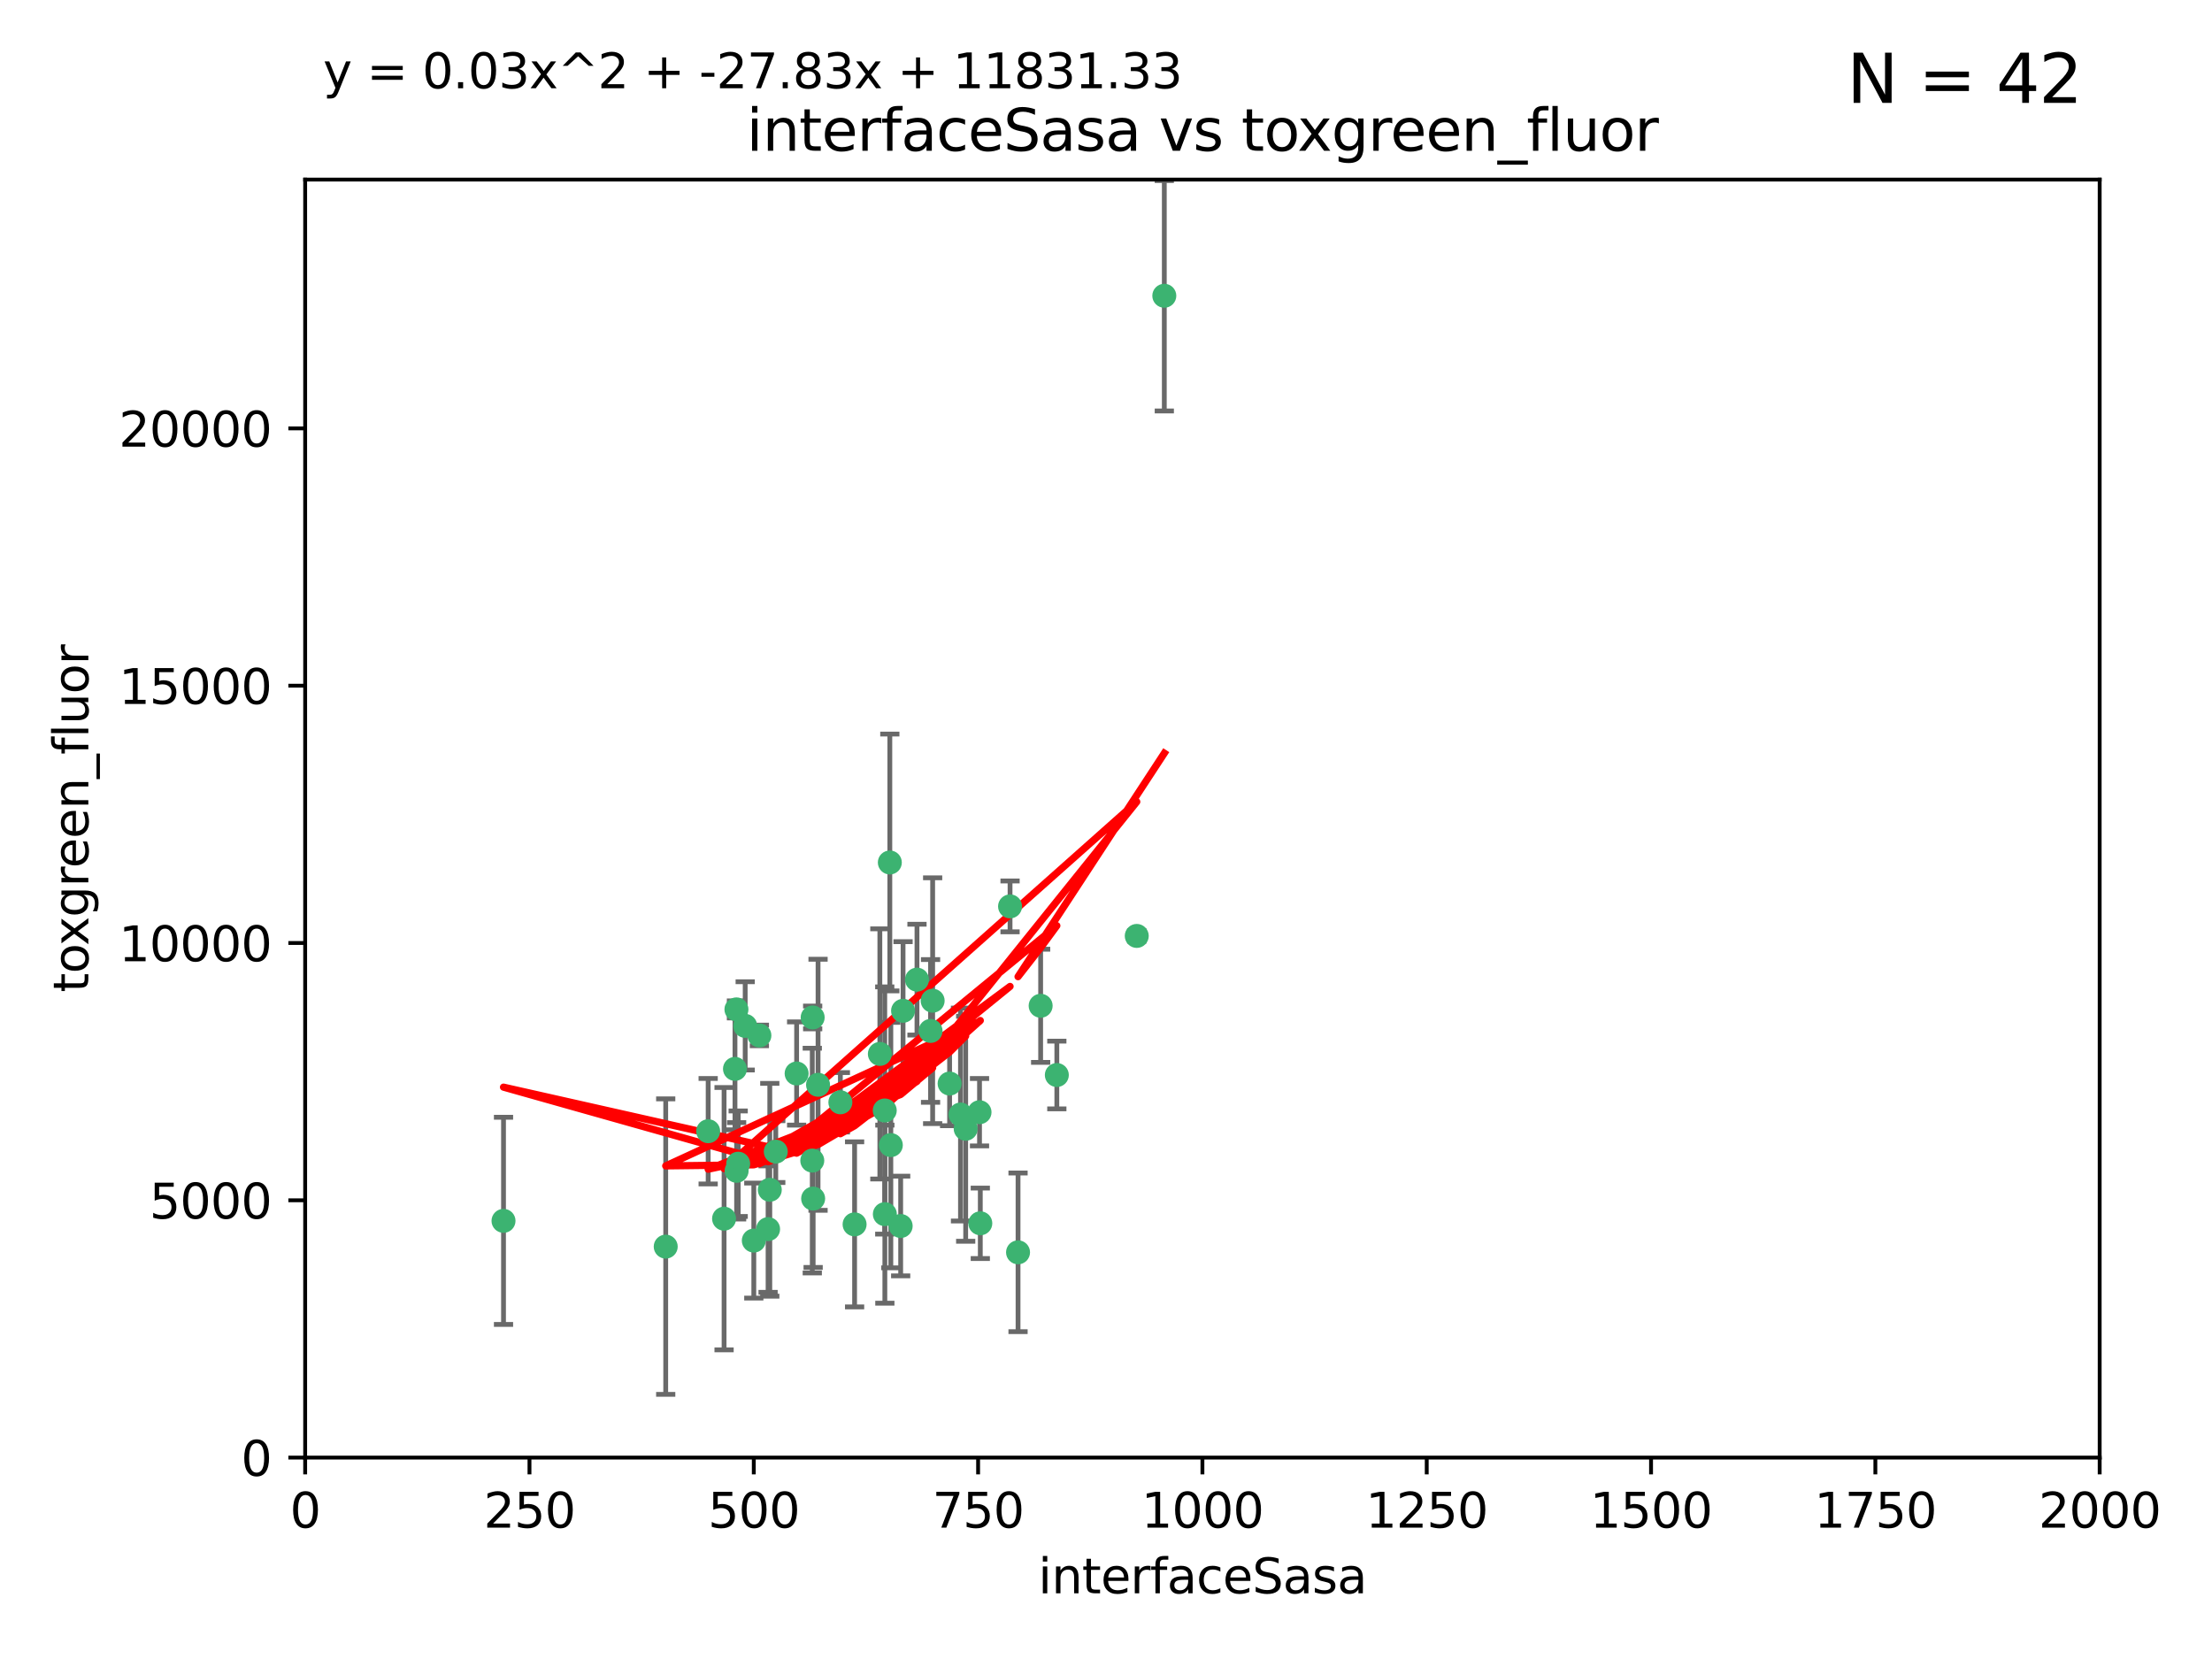<?xml version="1.0" encoding="utf-8" standalone="no"?>
<!DOCTYPE svg PUBLIC "-//W3C//DTD SVG 1.1//EN"
  "http://www.w3.org/Graphics/SVG/1.1/DTD/svg11.dtd">
<svg xmlns:xlink="http://www.w3.org/1999/xlink" width="460.8pt" height="345.6pt" viewBox="0 0 460.8 345.6" xmlns="http://www.w3.org/2000/svg" version="1.1">
 <defs>
  <style type="text/css">*{stroke-linejoin: round; stroke-linecap: butt}</style>
 </defs>
 <g id="figure_1">
  <g id="patch_1">
   <path d="M 0 345.6 
L 460.8 345.6 
L 460.8 0 
L 0 0 
z
" style="fill: #ffffff"/>
  </g>
  <g id="axes_1">
   <g id="patch_2">
    <path d="M 63.571 303.64 
L 437.4 303.64 
L 437.4 37.411 
L 63.571 37.411 
z
" style="fill: #ffffff"/>
   </g>
   <g id="PathCollection_1">
    <defs>
     <path id="m5449ebe311" d="M 0 1.118 
C 0.297 1.118 0.581 1 0.791 0.791 
C 1 0.581 1.118 0.297 1.118 0 
C 1.118 -0.297 1 -0.581 0.791 -0.791 
C 0.581 -1 0.297 -1.118 0 -1.118 
C -0.297 -1.118 -0.581 -1 -0.791 -0.791 
C -1 -0.581 -1.118 -0.297 -1.118 0 
C -1.118 0.297 -1 0.581 -0.791 0.791 
C -0.581 1 -0.297 1.118 0 1.118 
z
" style="stroke: #3cb371"/>
    </defs>
    <g clip-path="url(#p895ef4086e)">
     <use xlink:href="#m5449ebe311" x="242.546" y="61.614" style="fill: #3cb371; stroke: #3cb371"/>
     <use xlink:href="#m5449ebe311" x="212.077" y="260.882" style="fill: #3cb371; stroke: #3cb371"/>
     <use xlink:href="#m5449ebe311" x="216.785" y="209.523" style="fill: #3cb371; stroke: #3cb371"/>
     <use xlink:href="#m5449ebe311" x="220.157" y="223.946" style="fill: #3cb371; stroke: #3cb371"/>
     <use xlink:href="#m5449ebe311" x="160.361" y="247.854" style="fill: #3cb371; stroke: #3cb371"/>
     <use xlink:href="#m5449ebe311" x="188.124" y="210.567" style="fill: #3cb371; stroke: #3cb371"/>
     <use xlink:href="#m5449ebe311" x="236.807" y="194.97" style="fill: #3cb371; stroke: #3cb371"/>
     <use xlink:href="#m5449ebe311" x="150.838" y="253.874" style="fill: #3cb371; stroke: #3cb371"/>
     <use xlink:href="#m5449ebe311" x="183.29" y="219.551" style="fill: #3cb371; stroke: #3cb371"/>
     <use xlink:href="#m5449ebe311" x="204.215" y="254.837" style="fill: #3cb371; stroke: #3cb371"/>
     <use xlink:href="#m5449ebe311" x="184.309" y="231.332" style="fill: #3cb371; stroke: #3cb371"/>
     <use xlink:href="#m5449ebe311" x="201.17" y="235.142" style="fill: #3cb371; stroke: #3cb371"/>
     <use xlink:href="#m5449ebe311" x="197.821" y="225.726" style="fill: #3cb371; stroke: #3cb371"/>
     <use xlink:href="#m5449ebe311" x="178.028" y="255.06" style="fill: #3cb371; stroke: #3cb371"/>
     <use xlink:href="#m5449ebe311" x="175.066" y="229.629" style="fill: #3cb371; stroke: #3cb371"/>
     <use xlink:href="#m5449ebe311" x="193.852" y="214.763" style="fill: #3cb371; stroke: #3cb371"/>
     <use xlink:href="#m5449ebe311" x="153.451" y="243.9" style="fill: #3cb371; stroke: #3cb371"/>
     <use xlink:href="#m5449ebe311" x="169.213" y="241.77" style="fill: #3cb371; stroke: #3cb371"/>
     <use xlink:href="#m5449ebe311" x="184.331" y="252.93" style="fill: #3cb371; stroke: #3cb371"/>
     <use xlink:href="#m5449ebe311" x="158.193" y="215.703" style="fill: #3cb371; stroke: #3cb371"/>
     <use xlink:href="#m5449ebe311" x="191.024" y="204.074" style="fill: #3cb371; stroke: #3cb371"/>
     <use xlink:href="#m5449ebe311" x="170.415" y="225.982" style="fill: #3cb371; stroke: #3cb371"/>
     <use xlink:href="#m5449ebe311" x="185.576" y="238.546" style="fill: #3cb371; stroke: #3cb371"/>
     <use xlink:href="#m5449ebe311" x="161.606" y="239.903" style="fill: #3cb371; stroke: #3cb371"/>
     <use xlink:href="#m5449ebe311" x="210.413" y="188.817" style="fill: #3cb371; stroke: #3cb371"/>
     <use xlink:href="#m5449ebe311" x="169.294" y="211.954" style="fill: #3cb371; stroke: #3cb371"/>
     <use xlink:href="#m5449ebe311" x="147.524" y="235.652" style="fill: #3cb371; stroke: #3cb371"/>
     <use xlink:href="#m5449ebe311" x="187.626" y="255.398" style="fill: #3cb371; stroke: #3cb371"/>
     <use xlink:href="#m5449ebe311" x="194.288" y="208.467" style="fill: #3cb371; stroke: #3cb371"/>
     <use xlink:href="#m5449ebe311" x="155.238" y="213.709" style="fill: #3cb371; stroke: #3cb371"/>
     <use xlink:href="#m5449ebe311" x="153.778" y="242.42" style="fill: #3cb371; stroke: #3cb371"/>
     <use xlink:href="#m5449ebe311" x="200.09" y="232.178" style="fill: #3cb371; stroke: #3cb371"/>
     <use xlink:href="#m5449ebe311" x="169.393" y="249.688" style="fill: #3cb371; stroke: #3cb371"/>
     <use xlink:href="#m5449ebe311" x="157.032" y="258.434" style="fill: #3cb371; stroke: #3cb371"/>
     <use xlink:href="#m5449ebe311" x="138.681" y="259.693" style="fill: #3cb371; stroke: #3cb371"/>
     <use xlink:href="#m5449ebe311" x="204.052" y="231.695" style="fill: #3cb371; stroke: #3cb371"/>
     <use xlink:href="#m5449ebe311" x="160.006" y="256.045" style="fill: #3cb371; stroke: #3cb371"/>
     <use xlink:href="#m5449ebe311" x="104.891" y="254.326" style="fill: #3cb371; stroke: #3cb371"/>
     <use xlink:href="#m5449ebe311" x="165.952" y="223.629" style="fill: #3cb371; stroke: #3cb371"/>
     <use xlink:href="#m5449ebe311" x="185.368" y="179.671" style="fill: #3cb371; stroke: #3cb371"/>
     <use xlink:href="#m5449ebe311" x="153.109" y="222.67" style="fill: #3cb371; stroke: #3cb371"/>
     <use xlink:href="#m5449ebe311" x="153.414" y="210.275" style="fill: #3cb371; stroke: #3cb371"/>
    </g>
   </g>
   <g id="matplotlib.axis_1">
    <g id="xtick_1">
     <g id="line2d_1">
      <defs>
       <path id="mebe7583b8f" d="M 0 0 
L 0 3.5 
" style="stroke: #000000; stroke-width: 0.8"/>
      </defs>
      <g>
       <use xlink:href="#mebe7583b8f" x="63.571" y="303.64" style="stroke: #000000; stroke-width: 0.8"/>
      </g>
     </g>
     <g id="text_1">
      <!-- 0 -->
      <g transform="translate(60.39 318.238)scale(0.1 -0.1)">
       <defs>
        <path id="DejaVuSans-30" d="M 2034 4250 
Q 1547 4250 1301 3770 
Q 1056 3291 1056 2328 
Q 1056 1369 1301 889 
Q 1547 409 2034 409 
Q 2525 409 2770 889 
Q 3016 1369 3016 2328 
Q 3016 3291 2770 3770 
Q 2525 4250 2034 4250 
z
M 2034 4750 
Q 2819 4750 3233 4129 
Q 3647 3509 3647 2328 
Q 3647 1150 3233 529 
Q 2819 -91 2034 -91 
Q 1250 -91 836 529 
Q 422 1150 422 2328 
Q 422 3509 836 4129 
Q 1250 4750 2034 4750 
z
" transform="scale(0.016)"/>
       </defs>
       <use xlink:href="#DejaVuSans-30"/>
      </g>
     </g>
    </g>
    <g id="xtick_2">
     <g id="line2d_2">
      <g>
       <use xlink:href="#mebe7583b8f" x="110.3" y="303.64" style="stroke: #000000; stroke-width: 0.8"/>
      </g>
     </g>
     <g id="text_2">
      <!-- 250 -->
      <g transform="translate(100.756 318.238)scale(0.1 -0.1)">
       <defs>
        <path id="DejaVuSans-32" d="M 1228 531 
L 3431 531 
L 3431 0 
L 469 0 
L 469 531 
Q 828 903 1448 1529 
Q 2069 2156 2228 2338 
Q 2531 2678 2651 2914 
Q 2772 3150 2772 3378 
Q 2772 3750 2511 3984 
Q 2250 4219 1831 4219 
Q 1534 4219 1204 4116 
Q 875 4013 500 3803 
L 500 4441 
Q 881 4594 1212 4672 
Q 1544 4750 1819 4750 
Q 2544 4750 2975 4387 
Q 3406 4025 3406 3419 
Q 3406 3131 3298 2873 
Q 3191 2616 2906 2266 
Q 2828 2175 2409 1742 
Q 1991 1309 1228 531 
z
" transform="scale(0.016)"/>
        <path id="DejaVuSans-35" d="M 691 4666 
L 3169 4666 
L 3169 4134 
L 1269 4134 
L 1269 2991 
Q 1406 3038 1543 3061 
Q 1681 3084 1819 3084 
Q 2600 3084 3056 2656 
Q 3513 2228 3513 1497 
Q 3513 744 3044 326 
Q 2575 -91 1722 -91 
Q 1428 -91 1123 -41 
Q 819 9 494 109 
L 494 744 
Q 775 591 1075 516 
Q 1375 441 1709 441 
Q 2250 441 2565 725 
Q 2881 1009 2881 1497 
Q 2881 1984 2565 2268 
Q 2250 2553 1709 2553 
Q 1456 2553 1204 2497 
Q 953 2441 691 2322 
L 691 4666 
z
" transform="scale(0.016)"/>
       </defs>
       <use xlink:href="#DejaVuSans-32"/>
       <use xlink:href="#DejaVuSans-35" x="63.623"/>
       <use xlink:href="#DejaVuSans-30" x="127.246"/>
      </g>
     </g>
    </g>
    <g id="xtick_3">
     <g id="line2d_3">
      <g>
       <use xlink:href="#mebe7583b8f" x="157.028" y="303.64" style="stroke: #000000; stroke-width: 0.8"/>
      </g>
     </g>
     <g id="text_3">
      <!-- 500 -->
      <g transform="translate(147.485 318.238)scale(0.1 -0.1)">
       <use xlink:href="#DejaVuSans-35"/>
       <use xlink:href="#DejaVuSans-30" x="63.623"/>
       <use xlink:href="#DejaVuSans-30" x="127.246"/>
      </g>
     </g>
    </g>
    <g id="xtick_4">
     <g id="line2d_4">
      <g>
       <use xlink:href="#mebe7583b8f" x="203.757" y="303.64" style="stroke: #000000; stroke-width: 0.8"/>
      </g>
     </g>
     <g id="text_4">
      <!-- 750 -->
      <g transform="translate(194.213 318.238)scale(0.1 -0.1)">
       <defs>
        <path id="DejaVuSans-37" d="M 525 4666 
L 3525 4666 
L 3525 4397 
L 1831 0 
L 1172 0 
L 2766 4134 
L 525 4134 
L 525 4666 
z
" transform="scale(0.016)"/>
       </defs>
       <use xlink:href="#DejaVuSans-37"/>
       <use xlink:href="#DejaVuSans-35" x="63.623"/>
       <use xlink:href="#DejaVuSans-30" x="127.246"/>
      </g>
     </g>
    </g>
    <g id="xtick_5">
     <g id="line2d_5">
      <g>
       <use xlink:href="#mebe7583b8f" x="250.486" y="303.64" style="stroke: #000000; stroke-width: 0.8"/>
      </g>
     </g>
     <g id="text_5">
      <!-- 1000 -->
      <g transform="translate(237.761 318.238)scale(0.1 -0.1)">
       <defs>
        <path id="DejaVuSans-31" d="M 794 531 
L 1825 531 
L 1825 4091 
L 703 3866 
L 703 4441 
L 1819 4666 
L 2450 4666 
L 2450 531 
L 3481 531 
L 3481 0 
L 794 0 
L 794 531 
z
" transform="scale(0.016)"/>
       </defs>
       <use xlink:href="#DejaVuSans-31"/>
       <use xlink:href="#DejaVuSans-30" x="63.623"/>
       <use xlink:href="#DejaVuSans-30" x="127.246"/>
       <use xlink:href="#DejaVuSans-30" x="190.869"/>
      </g>
     </g>
    </g>
    <g id="xtick_6">
     <g id="line2d_6">
      <g>
       <use xlink:href="#mebe7583b8f" x="297.214" y="303.64" style="stroke: #000000; stroke-width: 0.8"/>
      </g>
     </g>
     <g id="text_6">
      <!-- 1250 -->
      <g transform="translate(284.489 318.238)scale(0.1 -0.1)">
       <use xlink:href="#DejaVuSans-31"/>
       <use xlink:href="#DejaVuSans-32" x="63.623"/>
       <use xlink:href="#DejaVuSans-35" x="127.246"/>
       <use xlink:href="#DejaVuSans-30" x="190.869"/>
      </g>
     </g>
    </g>
    <g id="xtick_7">
     <g id="line2d_7">
      <g>
       <use xlink:href="#mebe7583b8f" x="343.943" y="303.64" style="stroke: #000000; stroke-width: 0.8"/>
      </g>
     </g>
     <g id="text_7">
      <!-- 1500 -->
      <g transform="translate(331.218 318.238)scale(0.1 -0.1)">
       <use xlink:href="#DejaVuSans-31"/>
       <use xlink:href="#DejaVuSans-35" x="63.623"/>
       <use xlink:href="#DejaVuSans-30" x="127.246"/>
       <use xlink:href="#DejaVuSans-30" x="190.869"/>
      </g>
     </g>
    </g>
    <g id="xtick_8">
     <g id="line2d_8">
      <g>
       <use xlink:href="#mebe7583b8f" x="390.671" y="303.64" style="stroke: #000000; stroke-width: 0.8"/>
      </g>
     </g>
     <g id="text_8">
      <!-- 1750 -->
      <g transform="translate(377.946 318.238)scale(0.1 -0.1)">
       <use xlink:href="#DejaVuSans-31"/>
       <use xlink:href="#DejaVuSans-37" x="63.623"/>
       <use xlink:href="#DejaVuSans-35" x="127.246"/>
       <use xlink:href="#DejaVuSans-30" x="190.869"/>
      </g>
     </g>
    </g>
    <g id="xtick_9">
     <g id="line2d_9">
      <g>
       <use xlink:href="#mebe7583b8f" x="437.4" y="303.64" style="stroke: #000000; stroke-width: 0.8"/>
      </g>
     </g>
     <g id="text_9">
      <!-- 2000 -->
      <g transform="translate(424.675 318.238)scale(0.1 -0.1)">
       <use xlink:href="#DejaVuSans-32"/>
       <use xlink:href="#DejaVuSans-30" x="63.623"/>
       <use xlink:href="#DejaVuSans-30" x="127.246"/>
       <use xlink:href="#DejaVuSans-30" x="190.869"/>
      </g>
     </g>
    </g>
    <g id="text_10">
     <!-- interfaceSasa -->
     <g transform="translate(216.279 331.917)scale(0.1 -0.1)">
      <defs>
       <path id="DejaVuSans-69" d="M 603 3500 
L 1178 3500 
L 1178 0 
L 603 0 
L 603 3500 
z
M 603 4863 
L 1178 4863 
L 1178 4134 
L 603 4134 
L 603 4863 
z
" transform="scale(0.016)"/>
       <path id="DejaVuSans-6e" d="M 3513 2113 
L 3513 0 
L 2938 0 
L 2938 2094 
Q 2938 2591 2744 2837 
Q 2550 3084 2163 3084 
Q 1697 3084 1428 2787 
Q 1159 2491 1159 1978 
L 1159 0 
L 581 0 
L 581 3500 
L 1159 3500 
L 1159 2956 
Q 1366 3272 1645 3428 
Q 1925 3584 2291 3584 
Q 2894 3584 3203 3211 
Q 3513 2838 3513 2113 
z
" transform="scale(0.016)"/>
       <path id="DejaVuSans-74" d="M 1172 4494 
L 1172 3500 
L 2356 3500 
L 2356 3053 
L 1172 3053 
L 1172 1153 
Q 1172 725 1289 603 
Q 1406 481 1766 481 
L 2356 481 
L 2356 0 
L 1766 0 
Q 1100 0 847 248 
Q 594 497 594 1153 
L 594 3053 
L 172 3053 
L 172 3500 
L 594 3500 
L 594 4494 
L 1172 4494 
z
" transform="scale(0.016)"/>
       <path id="DejaVuSans-65" d="M 3597 1894 
L 3597 1613 
L 953 1613 
Q 991 1019 1311 708 
Q 1631 397 2203 397 
Q 2534 397 2845 478 
Q 3156 559 3463 722 
L 3463 178 
Q 3153 47 2828 -22 
Q 2503 -91 2169 -91 
Q 1331 -91 842 396 
Q 353 884 353 1716 
Q 353 2575 817 3079 
Q 1281 3584 2069 3584 
Q 2775 3584 3186 3129 
Q 3597 2675 3597 1894 
z
M 3022 2063 
Q 3016 2534 2758 2815 
Q 2500 3097 2075 3097 
Q 1594 3097 1305 2825 
Q 1016 2553 972 2059 
L 3022 2063 
z
" transform="scale(0.016)"/>
       <path id="DejaVuSans-72" d="M 2631 2963 
Q 2534 3019 2420 3045 
Q 2306 3072 2169 3072 
Q 1681 3072 1420 2755 
Q 1159 2438 1159 1844 
L 1159 0 
L 581 0 
L 581 3500 
L 1159 3500 
L 1159 2956 
Q 1341 3275 1631 3429 
Q 1922 3584 2338 3584 
Q 2397 3584 2469 3576 
Q 2541 3569 2628 3553 
L 2631 2963 
z
" transform="scale(0.016)"/>
       <path id="DejaVuSans-66" d="M 2375 4863 
L 2375 4384 
L 1825 4384 
Q 1516 4384 1395 4259 
Q 1275 4134 1275 3809 
L 1275 3500 
L 2222 3500 
L 2222 3053 
L 1275 3053 
L 1275 0 
L 697 0 
L 697 3053 
L 147 3053 
L 147 3500 
L 697 3500 
L 697 3744 
Q 697 4328 969 4595 
Q 1241 4863 1831 4863 
L 2375 4863 
z
" transform="scale(0.016)"/>
       <path id="DejaVuSans-61" d="M 2194 1759 
Q 1497 1759 1228 1600 
Q 959 1441 959 1056 
Q 959 750 1161 570 
Q 1363 391 1709 391 
Q 2188 391 2477 730 
Q 2766 1069 2766 1631 
L 2766 1759 
L 2194 1759 
z
M 3341 1997 
L 3341 0 
L 2766 0 
L 2766 531 
Q 2569 213 2275 61 
Q 1981 -91 1556 -91 
Q 1019 -91 701 211 
Q 384 513 384 1019 
Q 384 1609 779 1909 
Q 1175 2209 1959 2209 
L 2766 2209 
L 2766 2266 
Q 2766 2663 2505 2880 
Q 2244 3097 1772 3097 
Q 1472 3097 1187 3025 
Q 903 2953 641 2809 
L 641 3341 
Q 956 3463 1253 3523 
Q 1550 3584 1831 3584 
Q 2591 3584 2966 3190 
Q 3341 2797 3341 1997 
z
" transform="scale(0.016)"/>
       <path id="DejaVuSans-63" d="M 3122 3366 
L 3122 2828 
Q 2878 2963 2633 3030 
Q 2388 3097 2138 3097 
Q 1578 3097 1268 2742 
Q 959 2388 959 1747 
Q 959 1106 1268 751 
Q 1578 397 2138 397 
Q 2388 397 2633 464 
Q 2878 531 3122 666 
L 3122 134 
Q 2881 22 2623 -34 
Q 2366 -91 2075 -91 
Q 1284 -91 818 406 
Q 353 903 353 1747 
Q 353 2603 823 3093 
Q 1294 3584 2113 3584 
Q 2378 3584 2631 3529 
Q 2884 3475 3122 3366 
z
" transform="scale(0.016)"/>
       <path id="DejaVuSans-53" d="M 3425 4513 
L 3425 3897 
Q 3066 4069 2747 4153 
Q 2428 4238 2131 4238 
Q 1616 4238 1336 4038 
Q 1056 3838 1056 3469 
Q 1056 3159 1242 3001 
Q 1428 2844 1947 2747 
L 2328 2669 
Q 3034 2534 3370 2195 
Q 3706 1856 3706 1288 
Q 3706 609 3251 259 
Q 2797 -91 1919 -91 
Q 1588 -91 1214 -16 
Q 841 59 441 206 
L 441 856 
Q 825 641 1194 531 
Q 1563 422 1919 422 
Q 2459 422 2753 634 
Q 3047 847 3047 1241 
Q 3047 1584 2836 1778 
Q 2625 1972 2144 2069 
L 1759 2144 
Q 1053 2284 737 2584 
Q 422 2884 422 3419 
Q 422 4038 858 4394 
Q 1294 4750 2059 4750 
Q 2388 4750 2728 4690 
Q 3069 4631 3425 4513 
z
" transform="scale(0.016)"/>
       <path id="DejaVuSans-73" d="M 2834 3397 
L 2834 2853 
Q 2591 2978 2328 3040 
Q 2066 3103 1784 3103 
Q 1356 3103 1142 2972 
Q 928 2841 928 2578 
Q 928 2378 1081 2264 
Q 1234 2150 1697 2047 
L 1894 2003 
Q 2506 1872 2764 1633 
Q 3022 1394 3022 966 
Q 3022 478 2636 193 
Q 2250 -91 1575 -91 
Q 1294 -91 989 -36 
Q 684 19 347 128 
L 347 722 
Q 666 556 975 473 
Q 1284 391 1588 391 
Q 1994 391 2212 530 
Q 2431 669 2431 922 
Q 2431 1156 2273 1281 
Q 2116 1406 1581 1522 
L 1381 1569 
Q 847 1681 609 1914 
Q 372 2147 372 2553 
Q 372 3047 722 3315 
Q 1072 3584 1716 3584 
Q 2034 3584 2315 3537 
Q 2597 3491 2834 3397 
z
" transform="scale(0.016)"/>
      </defs>
      <use xlink:href="#DejaVuSans-69"/>
      <use xlink:href="#DejaVuSans-6e" x="27.783"/>
      <use xlink:href="#DejaVuSans-74" x="91.162"/>
      <use xlink:href="#DejaVuSans-65" x="130.371"/>
      <use xlink:href="#DejaVuSans-72" x="191.895"/>
      <use xlink:href="#DejaVuSans-66" x="233.008"/>
      <use xlink:href="#DejaVuSans-61" x="268.213"/>
      <use xlink:href="#DejaVuSans-63" x="329.492"/>
      <use xlink:href="#DejaVuSans-65" x="384.473"/>
      <use xlink:href="#DejaVuSans-53" x="445.996"/>
      <use xlink:href="#DejaVuSans-61" x="509.473"/>
      <use xlink:href="#DejaVuSans-73" x="570.752"/>
      <use xlink:href="#DejaVuSans-61" x="622.852"/>
     </g>
    </g>
   </g>
   <g id="matplotlib.axis_2">
    <g id="ytick_1">
     <g id="line2d_10">
      <defs>
       <path id="ma09ea94ae4" d="M 0 0 
L -3.5 0 
" style="stroke: #000000; stroke-width: 0.8"/>
      </defs>
      <g>
       <use xlink:href="#ma09ea94ae4" x="63.571" y="303.64" style="stroke: #000000; stroke-width: 0.8"/>
      </g>
     </g>
     <g id="text_11">
      <!-- 0 -->
      <g transform="translate(50.209 307.439)scale(0.1 -0.1)">
       <use xlink:href="#DejaVuSans-30"/>
      </g>
     </g>
    </g>
    <g id="ytick_2">
     <g id="line2d_11">
      <g>
       <use xlink:href="#ma09ea94ae4" x="63.571" y="250.04" style="stroke: #000000; stroke-width: 0.8"/>
      </g>
     </g>
     <g id="text_12">
      <!-- 5000 -->
      <g transform="translate(31.121 253.84)scale(0.1 -0.1)">
       <use xlink:href="#DejaVuSans-35"/>
       <use xlink:href="#DejaVuSans-30" x="63.623"/>
       <use xlink:href="#DejaVuSans-30" x="127.246"/>
       <use xlink:href="#DejaVuSans-30" x="190.869"/>
      </g>
     </g>
    </g>
    <g id="ytick_3">
     <g id="line2d_12">
      <g>
       <use xlink:href="#ma09ea94ae4" x="63.571" y="196.441" style="stroke: #000000; stroke-width: 0.8"/>
      </g>
     </g>
     <g id="text_13">
      <!-- 10000 -->
      <g transform="translate(24.759 200.24)scale(0.1 -0.1)">
       <use xlink:href="#DejaVuSans-31"/>
       <use xlink:href="#DejaVuSans-30" x="63.623"/>
       <use xlink:href="#DejaVuSans-30" x="127.246"/>
       <use xlink:href="#DejaVuSans-30" x="190.869"/>
       <use xlink:href="#DejaVuSans-30" x="254.492"/>
      </g>
     </g>
    </g>
    <g id="ytick_4">
     <g id="line2d_13">
      <g>
       <use xlink:href="#ma09ea94ae4" x="63.571" y="142.841" style="stroke: #000000; stroke-width: 0.8"/>
      </g>
     </g>
     <g id="text_14">
      <!-- 15000 -->
      <g transform="translate(24.759 146.64)scale(0.1 -0.1)">
       <use xlink:href="#DejaVuSans-31"/>
       <use xlink:href="#DejaVuSans-35" x="63.623"/>
       <use xlink:href="#DejaVuSans-30" x="127.246"/>
       <use xlink:href="#DejaVuSans-30" x="190.869"/>
       <use xlink:href="#DejaVuSans-30" x="254.492"/>
      </g>
     </g>
    </g>
    <g id="ytick_5">
     <g id="line2d_14">
      <g>
       <use xlink:href="#ma09ea94ae4" x="63.571" y="89.242" style="stroke: #000000; stroke-width: 0.8"/>
      </g>
     </g>
     <g id="text_15">
      <!-- 20000 -->
      <g transform="translate(24.759 93.041)scale(0.1 -0.1)">
       <use xlink:href="#DejaVuSans-32"/>
       <use xlink:href="#DejaVuSans-30" x="63.623"/>
       <use xlink:href="#DejaVuSans-30" x="127.246"/>
       <use xlink:href="#DejaVuSans-30" x="190.869"/>
       <use xlink:href="#DejaVuSans-30" x="254.492"/>
      </g>
     </g>
    </g>
    <g id="text_16">
     <!-- toxgreen_fluor -->
     <g transform="translate(18.401 206.72)rotate(-90)scale(0.1 -0.1)">
      <defs>
       <path id="DejaVuSans-6f" d="M 1959 3097 
Q 1497 3097 1228 2736 
Q 959 2375 959 1747 
Q 959 1119 1226 758 
Q 1494 397 1959 397 
Q 2419 397 2687 759 
Q 2956 1122 2956 1747 
Q 2956 2369 2687 2733 
Q 2419 3097 1959 3097 
z
M 1959 3584 
Q 2709 3584 3137 3096 
Q 3566 2609 3566 1747 
Q 3566 888 3137 398 
Q 2709 -91 1959 -91 
Q 1206 -91 779 398 
Q 353 888 353 1747 
Q 353 2609 779 3096 
Q 1206 3584 1959 3584 
z
" transform="scale(0.016)"/>
       <path id="DejaVuSans-78" d="M 3513 3500 
L 2247 1797 
L 3578 0 
L 2900 0 
L 1881 1375 
L 863 0 
L 184 0 
L 1544 1831 
L 300 3500 
L 978 3500 
L 1906 2253 
L 2834 3500 
L 3513 3500 
z
" transform="scale(0.016)"/>
       <path id="DejaVuSans-67" d="M 2906 1791 
Q 2906 2416 2648 2759 
Q 2391 3103 1925 3103 
Q 1463 3103 1205 2759 
Q 947 2416 947 1791 
Q 947 1169 1205 825 
Q 1463 481 1925 481 
Q 2391 481 2648 825 
Q 2906 1169 2906 1791 
z
M 3481 434 
Q 3481 -459 3084 -895 
Q 2688 -1331 1869 -1331 
Q 1566 -1331 1297 -1286 
Q 1028 -1241 775 -1147 
L 775 -588 
Q 1028 -725 1275 -790 
Q 1522 -856 1778 -856 
Q 2344 -856 2625 -561 
Q 2906 -266 2906 331 
L 2906 616 
Q 2728 306 2450 153 
Q 2172 0 1784 0 
Q 1141 0 747 490 
Q 353 981 353 1791 
Q 353 2603 747 3093 
Q 1141 3584 1784 3584 
Q 2172 3584 2450 3431 
Q 2728 3278 2906 2969 
L 2906 3500 
L 3481 3500 
L 3481 434 
z
" transform="scale(0.016)"/>
       <path id="DejaVuSans-5f" d="M 3263 -1063 
L 3263 -1509 
L -63 -1509 
L -63 -1063 
L 3263 -1063 
z
" transform="scale(0.016)"/>
       <path id="DejaVuSans-6c" d="M 603 4863 
L 1178 4863 
L 1178 0 
L 603 0 
L 603 4863 
z
" transform="scale(0.016)"/>
       <path id="DejaVuSans-75" d="M 544 1381 
L 544 3500 
L 1119 3500 
L 1119 1403 
Q 1119 906 1312 657 
Q 1506 409 1894 409 
Q 2359 409 2629 706 
Q 2900 1003 2900 1516 
L 2900 3500 
L 3475 3500 
L 3475 0 
L 2900 0 
L 2900 538 
Q 2691 219 2414 64 
Q 2138 -91 1772 -91 
Q 1169 -91 856 284 
Q 544 659 544 1381 
z
M 1991 3584 
L 1991 3584 
z
" transform="scale(0.016)"/>
      </defs>
      <use xlink:href="#DejaVuSans-74"/>
      <use xlink:href="#DejaVuSans-6f" x="39.209"/>
      <use xlink:href="#DejaVuSans-78" x="97.266"/>
      <use xlink:href="#DejaVuSans-67" x="156.445"/>
      <use xlink:href="#DejaVuSans-72" x="219.922"/>
      <use xlink:href="#DejaVuSans-65" x="258.785"/>
      <use xlink:href="#DejaVuSans-65" x="320.309"/>
      <use xlink:href="#DejaVuSans-6e" x="381.832"/>
      <use xlink:href="#DejaVuSans-5f" x="445.211"/>
      <use xlink:href="#DejaVuSans-66" x="495.211"/>
      <use xlink:href="#DejaVuSans-6c" x="530.416"/>
      <use xlink:href="#DejaVuSans-75" x="558.199"/>
      <use xlink:href="#DejaVuSans-6f" x="621.578"/>
      <use xlink:href="#DejaVuSans-72" x="682.76"/>
     </g>
    </g>
   </g>
   <g id="LineCollection_1">
    <path d="M 242.546 85.61 
L 242.546 37.617 
" clip-path="url(#p895ef4086e)" style="fill: none; stroke: #696969"/>
    <path d="M 212.077 277.405 
L 212.077 244.359 
" clip-path="url(#p895ef4086e)" style="fill: none; stroke: #696969"/>
    <path d="M 216.785 221.309 
L 216.785 197.738 
" clip-path="url(#p895ef4086e)" style="fill: none; stroke: #696969"/>
    <path d="M 220.157 231 
L 220.157 216.893 
" clip-path="url(#p895ef4086e)" style="fill: none; stroke: #696969"/>
    <path d="M 160.361 270.017 
L 160.361 225.69 
" clip-path="url(#p895ef4086e)" style="fill: none; stroke: #696969"/>
    <path d="M 188.124 224.966 
L 188.124 196.167 
" clip-path="url(#p895ef4086e)" style="fill: none; stroke: #696969"/>
    <path d="M 236.807 196.069 
L 236.807 193.871 
" clip-path="url(#p895ef4086e)" style="fill: none; stroke: #696969"/>
    <path d="M 150.838 281.2 
L 150.838 226.547 
" clip-path="url(#p895ef4086e)" style="fill: none; stroke: #696969"/>
    <path d="M 183.29 245.607 
L 183.29 193.496 
" clip-path="url(#p895ef4086e)" style="fill: none; stroke: #696969"/>
    <path d="M 204.215 262.177 
L 204.215 247.498 
" clip-path="url(#p895ef4086e)" style="fill: none; stroke: #696969"/>
    <path d="M 184.309 257.083 
L 184.309 205.581 
" clip-path="url(#p895ef4086e)" style="fill: none; stroke: #696969"/>
    <path d="M 201.17 258.576 
L 201.17 211.708 
" clip-path="url(#p895ef4086e)" style="fill: none; stroke: #696969"/>
    <path d="M 197.821 234.503 
L 197.821 216.949 
" clip-path="url(#p895ef4086e)" style="fill: none; stroke: #696969"/>
    <path d="M 178.028 272.254 
L 178.028 237.865 
" clip-path="url(#p895ef4086e)" style="fill: none; stroke: #696969"/>
    <path d="M 175.066 235.82 
L 175.066 223.438 
" clip-path="url(#p895ef4086e)" style="fill: none; stroke: #696969"/>
    <path d="M 193.852 229.631 
L 193.852 199.894 
" clip-path="url(#p895ef4086e)" style="fill: none; stroke: #696969"/>
    <path d="M 153.451 253.944 
L 153.451 233.856 
" clip-path="url(#p895ef4086e)" style="fill: none; stroke: #696969"/>
    <path d="M 169.213 265.181 
L 169.213 218.36 
" clip-path="url(#p895ef4086e)" style="fill: none; stroke: #696969"/>
    <path d="M 184.331 271.48 
L 184.331 234.38 
" clip-path="url(#p895ef4086e)" style="fill: none; stroke: #696969"/>
    <path d="M 158.193 217.852 
L 158.193 213.554 
" clip-path="url(#p895ef4086e)" style="fill: none; stroke: #696969"/>
    <path d="M 191.024 215.616 
L 191.024 192.533 
" clip-path="url(#p895ef4086e)" style="fill: none; stroke: #696969"/>
    <path d="M 170.415 252.135 
L 170.415 199.829 
" clip-path="url(#p895ef4086e)" style="fill: none; stroke: #696969"/>
    <path d="M 185.576 264.108 
L 185.576 212.985 
" clip-path="url(#p895ef4086e)" style="fill: none; stroke: #696969"/>
    <path d="M 161.606 246.339 
L 161.606 233.468 
" clip-path="url(#p895ef4086e)" style="fill: none; stroke: #696969"/>
    <path d="M 210.413 194.112 
L 210.413 183.522 
" clip-path="url(#p895ef4086e)" style="fill: none; stroke: #696969"/>
    <path d="M 169.294 214.326 
L 169.294 209.582 
" clip-path="url(#p895ef4086e)" style="fill: none; stroke: #696969"/>
    <path d="M 147.524 246.639 
L 147.524 224.665 
" clip-path="url(#p895ef4086e)" style="fill: none; stroke: #696969"/>
    <path d="M 187.626 265.779 
L 187.626 245.016 
" clip-path="url(#p895ef4086e)" style="fill: none; stroke: #696969"/>
    <path d="M 194.288 234.067 
L 194.288 182.867 
" clip-path="url(#p895ef4086e)" style="fill: none; stroke: #696969"/>
    <path d="M 155.238 222.902 
L 155.238 204.517 
" clip-path="url(#p895ef4086e)" style="fill: none; stroke: #696969"/>
    <path d="M 153.778 253.407 
L 153.778 231.433 
" clip-path="url(#p895ef4086e)" style="fill: none; stroke: #696969"/>
    <path d="M 200.09 254.353 
L 200.09 210.003 
" clip-path="url(#p895ef4086e)" style="fill: none; stroke: #696969"/>
    <path d="M 169.393 264.032 
L 169.393 235.343 
" clip-path="url(#p895ef4086e)" style="fill: none; stroke: #696969"/>
    <path d="M 157.032 270.418 
L 157.032 246.45 
" clip-path="url(#p895ef4086e)" style="fill: none; stroke: #696969"/>
    <path d="M 138.681 290.471 
L 138.681 228.914 
" clip-path="url(#p895ef4086e)" style="fill: none; stroke: #696969"/>
    <path d="M 204.052 238.714 
L 204.052 224.675 
" clip-path="url(#p895ef4086e)" style="fill: none; stroke: #696969"/>
    <path d="M 160.006 269.213 
L 160.006 242.877 
" clip-path="url(#p895ef4086e)" style="fill: none; stroke: #696969"/>
    <path d="M 104.891 275.902 
L 104.891 232.749 
" clip-path="url(#p895ef4086e)" style="fill: none; stroke: #696969"/>
    <path d="M 165.952 234.381 
L 165.952 212.876 
" clip-path="url(#p895ef4086e)" style="fill: none; stroke: #696969"/>
    <path d="M 185.368 206.424 
L 185.368 152.918 
" clip-path="url(#p895ef4086e)" style="fill: none; stroke: #696969"/>
    <path d="M 153.109 235.358 
L 153.109 209.982 
" clip-path="url(#p895ef4086e)" style="fill: none; stroke: #696969"/>
    <path d="M 153.414 212.053 
L 153.414 208.496 
" clip-path="url(#p895ef4086e)" style="fill: none; stroke: #696969"/>
   </g>
   <g id="line2d_15">
    <defs>
     <path id="m5629a0003f" d="M 2 0 
L -2 -0 
" style="stroke: #696969"/>
    </defs>
    <g clip-path="url(#p895ef4086e)">
     <use xlink:href="#m5629a0003f" x="242.546" y="85.61" style="fill: #696969; stroke: #696969"/>
     <use xlink:href="#m5629a0003f" x="212.077" y="277.405" style="fill: #696969; stroke: #696969"/>
     <use xlink:href="#m5629a0003f" x="216.785" y="221.309" style="fill: #696969; stroke: #696969"/>
     <use xlink:href="#m5629a0003f" x="220.157" y="231" style="fill: #696969; stroke: #696969"/>
     <use xlink:href="#m5629a0003f" x="160.361" y="270.017" style="fill: #696969; stroke: #696969"/>
     <use xlink:href="#m5629a0003f" x="188.124" y="224.966" style="fill: #696969; stroke: #696969"/>
     <use xlink:href="#m5629a0003f" x="236.807" y="196.069" style="fill: #696969; stroke: #696969"/>
     <use xlink:href="#m5629a0003f" x="150.838" y="281.2" style="fill: #696969; stroke: #696969"/>
     <use xlink:href="#m5629a0003f" x="183.29" y="245.607" style="fill: #696969; stroke: #696969"/>
     <use xlink:href="#m5629a0003f" x="204.215" y="262.177" style="fill: #696969; stroke: #696969"/>
     <use xlink:href="#m5629a0003f" x="184.309" y="257.083" style="fill: #696969; stroke: #696969"/>
     <use xlink:href="#m5629a0003f" x="201.17" y="258.576" style="fill: #696969; stroke: #696969"/>
     <use xlink:href="#m5629a0003f" x="197.821" y="234.503" style="fill: #696969; stroke: #696969"/>
     <use xlink:href="#m5629a0003f" x="178.028" y="272.254" style="fill: #696969; stroke: #696969"/>
     <use xlink:href="#m5629a0003f" x="175.066" y="235.82" style="fill: #696969; stroke: #696969"/>
     <use xlink:href="#m5629a0003f" x="193.852" y="229.631" style="fill: #696969; stroke: #696969"/>
     <use xlink:href="#m5629a0003f" x="153.451" y="253.944" style="fill: #696969; stroke: #696969"/>
     <use xlink:href="#m5629a0003f" x="169.213" y="265.181" style="fill: #696969; stroke: #696969"/>
     <use xlink:href="#m5629a0003f" x="184.331" y="271.48" style="fill: #696969; stroke: #696969"/>
     <use xlink:href="#m5629a0003f" x="158.193" y="217.852" style="fill: #696969; stroke: #696969"/>
     <use xlink:href="#m5629a0003f" x="191.024" y="215.616" style="fill: #696969; stroke: #696969"/>
     <use xlink:href="#m5629a0003f" x="170.415" y="252.135" style="fill: #696969; stroke: #696969"/>
     <use xlink:href="#m5629a0003f" x="185.576" y="264.108" style="fill: #696969; stroke: #696969"/>
     <use xlink:href="#m5629a0003f" x="161.606" y="246.339" style="fill: #696969; stroke: #696969"/>
     <use xlink:href="#m5629a0003f" x="210.413" y="194.112" style="fill: #696969; stroke: #696969"/>
     <use xlink:href="#m5629a0003f" x="169.294" y="214.326" style="fill: #696969; stroke: #696969"/>
     <use xlink:href="#m5629a0003f" x="147.524" y="246.639" style="fill: #696969; stroke: #696969"/>
     <use xlink:href="#m5629a0003f" x="187.626" y="265.779" style="fill: #696969; stroke: #696969"/>
     <use xlink:href="#m5629a0003f" x="194.288" y="234.067" style="fill: #696969; stroke: #696969"/>
     <use xlink:href="#m5629a0003f" x="155.238" y="222.902" style="fill: #696969; stroke: #696969"/>
     <use xlink:href="#m5629a0003f" x="153.778" y="253.407" style="fill: #696969; stroke: #696969"/>
     <use xlink:href="#m5629a0003f" x="200.09" y="254.353" style="fill: #696969; stroke: #696969"/>
     <use xlink:href="#m5629a0003f" x="169.393" y="264.032" style="fill: #696969; stroke: #696969"/>
     <use xlink:href="#m5629a0003f" x="157.032" y="270.418" style="fill: #696969; stroke: #696969"/>
     <use xlink:href="#m5629a0003f" x="138.681" y="290.471" style="fill: #696969; stroke: #696969"/>
     <use xlink:href="#m5629a0003f" x="204.052" y="238.714" style="fill: #696969; stroke: #696969"/>
     <use xlink:href="#m5629a0003f" x="160.006" y="269.213" style="fill: #696969; stroke: #696969"/>
     <use xlink:href="#m5629a0003f" x="104.891" y="275.902" style="fill: #696969; stroke: #696969"/>
     <use xlink:href="#m5629a0003f" x="165.952" y="234.381" style="fill: #696969; stroke: #696969"/>
     <use xlink:href="#m5629a0003f" x="185.368" y="206.424" style="fill: #696969; stroke: #696969"/>
     <use xlink:href="#m5629a0003f" x="153.109" y="235.358" style="fill: #696969; stroke: #696969"/>
     <use xlink:href="#m5629a0003f" x="153.414" y="212.053" style="fill: #696969; stroke: #696969"/>
    </g>
   </g>
   <g id="line2d_16">
    <g clip-path="url(#p895ef4086e)">
     <use xlink:href="#m5629a0003f" x="242.546" y="37.617" style="fill: #696969; stroke: #696969"/>
     <use xlink:href="#m5629a0003f" x="212.077" y="244.359" style="fill: #696969; stroke: #696969"/>
     <use xlink:href="#m5629a0003f" x="216.785" y="197.738" style="fill: #696969; stroke: #696969"/>
     <use xlink:href="#m5629a0003f" x="220.157" y="216.893" style="fill: #696969; stroke: #696969"/>
     <use xlink:href="#m5629a0003f" x="160.361" y="225.69" style="fill: #696969; stroke: #696969"/>
     <use xlink:href="#m5629a0003f" x="188.124" y="196.167" style="fill: #696969; stroke: #696969"/>
     <use xlink:href="#m5629a0003f" x="236.807" y="193.871" style="fill: #696969; stroke: #696969"/>
     <use xlink:href="#m5629a0003f" x="150.838" y="226.547" style="fill: #696969; stroke: #696969"/>
     <use xlink:href="#m5629a0003f" x="183.29" y="193.496" style="fill: #696969; stroke: #696969"/>
     <use xlink:href="#m5629a0003f" x="204.215" y="247.498" style="fill: #696969; stroke: #696969"/>
     <use xlink:href="#m5629a0003f" x="184.309" y="205.581" style="fill: #696969; stroke: #696969"/>
     <use xlink:href="#m5629a0003f" x="201.17" y="211.708" style="fill: #696969; stroke: #696969"/>
     <use xlink:href="#m5629a0003f" x="197.821" y="216.949" style="fill: #696969; stroke: #696969"/>
     <use xlink:href="#m5629a0003f" x="178.028" y="237.865" style="fill: #696969; stroke: #696969"/>
     <use xlink:href="#m5629a0003f" x="175.066" y="223.438" style="fill: #696969; stroke: #696969"/>
     <use xlink:href="#m5629a0003f" x="193.852" y="199.894" style="fill: #696969; stroke: #696969"/>
     <use xlink:href="#m5629a0003f" x="153.451" y="233.856" style="fill: #696969; stroke: #696969"/>
     <use xlink:href="#m5629a0003f" x="169.213" y="218.36" style="fill: #696969; stroke: #696969"/>
     <use xlink:href="#m5629a0003f" x="184.331" y="234.38" style="fill: #696969; stroke: #696969"/>
     <use xlink:href="#m5629a0003f" x="158.193" y="213.554" style="fill: #696969; stroke: #696969"/>
     <use xlink:href="#m5629a0003f" x="191.024" y="192.533" style="fill: #696969; stroke: #696969"/>
     <use xlink:href="#m5629a0003f" x="170.415" y="199.829" style="fill: #696969; stroke: #696969"/>
     <use xlink:href="#m5629a0003f" x="185.576" y="212.985" style="fill: #696969; stroke: #696969"/>
     <use xlink:href="#m5629a0003f" x="161.606" y="233.468" style="fill: #696969; stroke: #696969"/>
     <use xlink:href="#m5629a0003f" x="210.413" y="183.522" style="fill: #696969; stroke: #696969"/>
     <use xlink:href="#m5629a0003f" x="169.294" y="209.582" style="fill: #696969; stroke: #696969"/>
     <use xlink:href="#m5629a0003f" x="147.524" y="224.665" style="fill: #696969; stroke: #696969"/>
     <use xlink:href="#m5629a0003f" x="187.626" y="245.016" style="fill: #696969; stroke: #696969"/>
     <use xlink:href="#m5629a0003f" x="194.288" y="182.867" style="fill: #696969; stroke: #696969"/>
     <use xlink:href="#m5629a0003f" x="155.238" y="204.517" style="fill: #696969; stroke: #696969"/>
     <use xlink:href="#m5629a0003f" x="153.778" y="231.433" style="fill: #696969; stroke: #696969"/>
     <use xlink:href="#m5629a0003f" x="200.09" y="210.003" style="fill: #696969; stroke: #696969"/>
     <use xlink:href="#m5629a0003f" x="169.393" y="235.343" style="fill: #696969; stroke: #696969"/>
     <use xlink:href="#m5629a0003f" x="157.032" y="246.45" style="fill: #696969; stroke: #696969"/>
     <use xlink:href="#m5629a0003f" x="138.681" y="228.914" style="fill: #696969; stroke: #696969"/>
     <use xlink:href="#m5629a0003f" x="204.052" y="224.675" style="fill: #696969; stroke: #696969"/>
     <use xlink:href="#m5629a0003f" x="160.006" y="242.877" style="fill: #696969; stroke: #696969"/>
     <use xlink:href="#m5629a0003f" x="104.891" y="232.749" style="fill: #696969; stroke: #696969"/>
     <use xlink:href="#m5629a0003f" x="165.952" y="212.876" style="fill: #696969; stroke: #696969"/>
     <use xlink:href="#m5629a0003f" x="185.368" y="152.918" style="fill: #696969; stroke: #696969"/>
     <use xlink:href="#m5629a0003f" x="153.109" y="209.982" style="fill: #696969; stroke: #696969"/>
     <use xlink:href="#m5629a0003f" x="153.414" y="208.496" style="fill: #696969; stroke: #696969"/>
    </g>
   </g>
   <g id="line2d_17">
    <path d="M 242.546 156.907 
L 212.077 203.458 
L 216.785 197.422 
L 220.157 192.838 
L 160.361 241.927 
L 188.124 227.619 
L 236.807 167.028 
L 150.838 243.447 
L 183.29 231.167 
L 204.215 212.595 
L 184.309 230.457 
L 201.17 215.817 
L 197.821 219.157 
L 178.028 234.523 
L 175.066 236.18 
L 193.852 222.836 
L 153.451 243.202 
L 169.213 238.962 
L 184.331 230.441 
L 158.193 242.425 
L 191.024 225.276 
L 170.415 238.444 
L 185.576 229.545 
L 161.606 241.6 
L 210.413 205.49 
L 169.294 238.928 
L 147.524 243.571 
L 187.626 228.005 
L 194.288 222.447 
L 155.238 242.96 
L 153.778 243.163 
L 200.09 216.917 
L 169.393 238.886 
L 157.032 242.655 
L 138.681 242.874 
L 204.052 212.771 
L 160.006 242.015 
L 104.891 226.472 
L 165.952 240.228 
L 185.368 229.696 
L 153.109 243.242 
L 153.414 243.207 
" clip-path="url(#p895ef4086e)" style="fill: none; stroke: #ff0000; stroke-width: 1.5; stroke-linecap: square"/>
   </g>
   <g id="line2d_18">
    <defs>
     <path id="mc3466f501e" d="M 0 2 
C 0.53 2 1.039 1.789 1.414 1.414 
C 1.789 1.039 2 0.53 2 0 
C 2 -0.53 1.789 -1.039 1.414 -1.414 
C 1.039 -1.789 0.53 -2 0 -2 
C -0.53 -2 -1.039 -1.789 -1.414 -1.414 
C -1.789 -1.039 -2 -0.53 -2 0 
C -2 0.53 -1.789 1.039 -1.414 1.414 
C -1.039 1.789 -0.53 2 0 2 
z
" style="stroke: #3cb371"/>
    </defs>
    <g clip-path="url(#p895ef4086e)">
     <use xlink:href="#mc3466f501e" x="242.546" y="61.614" style="fill: #3cb371; stroke: #3cb371"/>
     <use xlink:href="#mc3466f501e" x="212.077" y="260.882" style="fill: #3cb371; stroke: #3cb371"/>
     <use xlink:href="#mc3466f501e" x="216.785" y="209.523" style="fill: #3cb371; stroke: #3cb371"/>
     <use xlink:href="#mc3466f501e" x="220.157" y="223.946" style="fill: #3cb371; stroke: #3cb371"/>
     <use xlink:href="#mc3466f501e" x="160.361" y="247.854" style="fill: #3cb371; stroke: #3cb371"/>
     <use xlink:href="#mc3466f501e" x="188.124" y="210.567" style="fill: #3cb371; stroke: #3cb371"/>
     <use xlink:href="#mc3466f501e" x="236.807" y="194.97" style="fill: #3cb371; stroke: #3cb371"/>
     <use xlink:href="#mc3466f501e" x="150.838" y="253.874" style="fill: #3cb371; stroke: #3cb371"/>
     <use xlink:href="#mc3466f501e" x="183.29" y="219.551" style="fill: #3cb371; stroke: #3cb371"/>
     <use xlink:href="#mc3466f501e" x="204.215" y="254.837" style="fill: #3cb371; stroke: #3cb371"/>
     <use xlink:href="#mc3466f501e" x="184.309" y="231.332" style="fill: #3cb371; stroke: #3cb371"/>
     <use xlink:href="#mc3466f501e" x="201.17" y="235.142" style="fill: #3cb371; stroke: #3cb371"/>
     <use xlink:href="#mc3466f501e" x="197.821" y="225.726" style="fill: #3cb371; stroke: #3cb371"/>
     <use xlink:href="#mc3466f501e" x="178.028" y="255.06" style="fill: #3cb371; stroke: #3cb371"/>
     <use xlink:href="#mc3466f501e" x="175.066" y="229.629" style="fill: #3cb371; stroke: #3cb371"/>
     <use xlink:href="#mc3466f501e" x="193.852" y="214.763" style="fill: #3cb371; stroke: #3cb371"/>
     <use xlink:href="#mc3466f501e" x="153.451" y="243.9" style="fill: #3cb371; stroke: #3cb371"/>
     <use xlink:href="#mc3466f501e" x="169.213" y="241.77" style="fill: #3cb371; stroke: #3cb371"/>
     <use xlink:href="#mc3466f501e" x="184.331" y="252.93" style="fill: #3cb371; stroke: #3cb371"/>
     <use xlink:href="#mc3466f501e" x="158.193" y="215.703" style="fill: #3cb371; stroke: #3cb371"/>
     <use xlink:href="#mc3466f501e" x="191.024" y="204.074" style="fill: #3cb371; stroke: #3cb371"/>
     <use xlink:href="#mc3466f501e" x="170.415" y="225.982" style="fill: #3cb371; stroke: #3cb371"/>
     <use xlink:href="#mc3466f501e" x="185.576" y="238.546" style="fill: #3cb371; stroke: #3cb371"/>
     <use xlink:href="#mc3466f501e" x="161.606" y="239.903" style="fill: #3cb371; stroke: #3cb371"/>
     <use xlink:href="#mc3466f501e" x="210.413" y="188.817" style="fill: #3cb371; stroke: #3cb371"/>
     <use xlink:href="#mc3466f501e" x="169.294" y="211.954" style="fill: #3cb371; stroke: #3cb371"/>
     <use xlink:href="#mc3466f501e" x="147.524" y="235.652" style="fill: #3cb371; stroke: #3cb371"/>
     <use xlink:href="#mc3466f501e" x="187.626" y="255.398" style="fill: #3cb371; stroke: #3cb371"/>
     <use xlink:href="#mc3466f501e" x="194.288" y="208.467" style="fill: #3cb371; stroke: #3cb371"/>
     <use xlink:href="#mc3466f501e" x="155.238" y="213.709" style="fill: #3cb371; stroke: #3cb371"/>
     <use xlink:href="#mc3466f501e" x="153.778" y="242.42" style="fill: #3cb371; stroke: #3cb371"/>
     <use xlink:href="#mc3466f501e" x="200.09" y="232.178" style="fill: #3cb371; stroke: #3cb371"/>
     <use xlink:href="#mc3466f501e" x="169.393" y="249.688" style="fill: #3cb371; stroke: #3cb371"/>
     <use xlink:href="#mc3466f501e" x="157.032" y="258.434" style="fill: #3cb371; stroke: #3cb371"/>
     <use xlink:href="#mc3466f501e" x="138.681" y="259.693" style="fill: #3cb371; stroke: #3cb371"/>
     <use xlink:href="#mc3466f501e" x="204.052" y="231.695" style="fill: #3cb371; stroke: #3cb371"/>
     <use xlink:href="#mc3466f501e" x="160.006" y="256.045" style="fill: #3cb371; stroke: #3cb371"/>
     <use xlink:href="#mc3466f501e" x="104.891" y="254.326" style="fill: #3cb371; stroke: #3cb371"/>
     <use xlink:href="#mc3466f501e" x="165.952" y="223.629" style="fill: #3cb371; stroke: #3cb371"/>
     <use xlink:href="#mc3466f501e" x="185.368" y="179.671" style="fill: #3cb371; stroke: #3cb371"/>
     <use xlink:href="#mc3466f501e" x="153.109" y="222.67" style="fill: #3cb371; stroke: #3cb371"/>
     <use xlink:href="#mc3466f501e" x="153.414" y="210.275" style="fill: #3cb371; stroke: #3cb371"/>
    </g>
   </g>
   <g id="patch_3">
    <path d="M 63.571 303.64 
L 63.571 37.411 
" style="fill: none; stroke: #000000; stroke-width: 0.8; stroke-linejoin: miter; stroke-linecap: square"/>
   </g>
   <g id="patch_4">
    <path d="M 437.4 303.64 
L 437.4 37.411 
" style="fill: none; stroke: #000000; stroke-width: 0.8; stroke-linejoin: miter; stroke-linecap: square"/>
   </g>
   <g id="patch_5">
    <path d="M 63.571 303.64 
L 437.4 303.64 
" style="fill: none; stroke: #000000; stroke-width: 0.8; stroke-linejoin: miter; stroke-linecap: square"/>
   </g>
   <g id="patch_6">
    <path d="M 63.571 37.411 
L 437.4 37.411 
" style="fill: none; stroke: #000000; stroke-width: 0.8; stroke-linejoin: miter; stroke-linecap: square"/>
   </g>
   <g id="text_17">
    <!-- N = 42 -->
    <g transform="translate(384.743 21.426)scale(0.14 -0.14)">
     <defs>
      <path id="DejaVuSans-4e" d="M 628 4666 
L 1478 4666 
L 3547 763 
L 3547 4666 
L 4159 4666 
L 4159 0 
L 3309 0 
L 1241 3903 
L 1241 0 
L 628 0 
L 628 4666 
z
" transform="scale(0.016)"/>
      <path id="DejaVuSans-20" transform="scale(0.016)"/>
      <path id="DejaVuSans-3d" d="M 678 2906 
L 4684 2906 
L 4684 2381 
L 678 2381 
L 678 2906 
z
M 678 1631 
L 4684 1631 
L 4684 1100 
L 678 1100 
L 678 1631 
z
" transform="scale(0.016)"/>
      <path id="DejaVuSans-34" d="M 2419 4116 
L 825 1625 
L 2419 1625 
L 2419 4116 
z
M 2253 4666 
L 3047 4666 
L 3047 1625 
L 3713 1625 
L 3713 1100 
L 3047 1100 
L 3047 0 
L 2419 0 
L 2419 1100 
L 313 1100 
L 313 1709 
L 2253 4666 
z
" transform="scale(0.016)"/>
     </defs>
     <use xlink:href="#DejaVuSans-4e"/>
     <use xlink:href="#DejaVuSans-20" x="74.805"/>
     <use xlink:href="#DejaVuSans-3d" x="106.592"/>
     <use xlink:href="#DejaVuSans-20" x="190.381"/>
     <use xlink:href="#DejaVuSans-34" x="222.168"/>
     <use xlink:href="#DejaVuSans-32" x="285.791"/>
    </g>
   </g>
   <g id="text_18">
    <!-- y = 0.03x^2 + -27.83x + 11831.33 -->
    <g transform="translate(67.31 18.387)scale(0.1 -0.1)">
     <defs>
      <path id="DejaVuSans-79" d="M 2059 -325 
Q 1816 -950 1584 -1140 
Q 1353 -1331 966 -1331 
L 506 -1331 
L 506 -850 
L 844 -850 
Q 1081 -850 1212 -737 
Q 1344 -625 1503 -206 
L 1606 56 
L 191 3500 
L 800 3500 
L 1894 763 
L 2988 3500 
L 3597 3500 
L 2059 -325 
z
" transform="scale(0.016)"/>
      <path id="DejaVuSans-2e" d="M 684 794 
L 1344 794 
L 1344 0 
L 684 0 
L 684 794 
z
" transform="scale(0.016)"/>
      <path id="DejaVuSans-33" d="M 2597 2516 
Q 3050 2419 3304 2112 
Q 3559 1806 3559 1356 
Q 3559 666 3084 287 
Q 2609 -91 1734 -91 
Q 1441 -91 1130 -33 
Q 819 25 488 141 
L 488 750 
Q 750 597 1062 519 
Q 1375 441 1716 441 
Q 2309 441 2620 675 
Q 2931 909 2931 1356 
Q 2931 1769 2642 2001 
Q 2353 2234 1838 2234 
L 1294 2234 
L 1294 2753 
L 1863 2753 
Q 2328 2753 2575 2939 
Q 2822 3125 2822 3475 
Q 2822 3834 2567 4026 
Q 2313 4219 1838 4219 
Q 1578 4219 1281 4162 
Q 984 4106 628 3988 
L 628 4550 
Q 988 4650 1302 4700 
Q 1616 4750 1894 4750 
Q 2613 4750 3031 4423 
Q 3450 4097 3450 3541 
Q 3450 3153 3228 2886 
Q 3006 2619 2597 2516 
z
" transform="scale(0.016)"/>
      <path id="DejaVuSans-5e" d="M 2988 4666 
L 4684 2925 
L 4056 2925 
L 2681 4159 
L 1306 2925 
L 678 2925 
L 2375 4666 
L 2988 4666 
z
" transform="scale(0.016)"/>
      <path id="DejaVuSans-2b" d="M 2944 4013 
L 2944 2272 
L 4684 2272 
L 4684 1741 
L 2944 1741 
L 2944 0 
L 2419 0 
L 2419 1741 
L 678 1741 
L 678 2272 
L 2419 2272 
L 2419 4013 
L 2944 4013 
z
" transform="scale(0.016)"/>
      <path id="DejaVuSans-2d" d="M 313 2009 
L 1997 2009 
L 1997 1497 
L 313 1497 
L 313 2009 
z
" transform="scale(0.016)"/>
      <path id="DejaVuSans-38" d="M 2034 2216 
Q 1584 2216 1326 1975 
Q 1069 1734 1069 1313 
Q 1069 891 1326 650 
Q 1584 409 2034 409 
Q 2484 409 2743 651 
Q 3003 894 3003 1313 
Q 3003 1734 2745 1975 
Q 2488 2216 2034 2216 
z
M 1403 2484 
Q 997 2584 770 2862 
Q 544 3141 544 3541 
Q 544 4100 942 4425 
Q 1341 4750 2034 4750 
Q 2731 4750 3128 4425 
Q 3525 4100 3525 3541 
Q 3525 3141 3298 2862 
Q 3072 2584 2669 2484 
Q 3125 2378 3379 2068 
Q 3634 1759 3634 1313 
Q 3634 634 3220 271 
Q 2806 -91 2034 -91 
Q 1263 -91 848 271 
Q 434 634 434 1313 
Q 434 1759 690 2068 
Q 947 2378 1403 2484 
z
M 1172 3481 
Q 1172 3119 1398 2916 
Q 1625 2713 2034 2713 
Q 2441 2713 2670 2916 
Q 2900 3119 2900 3481 
Q 2900 3844 2670 4047 
Q 2441 4250 2034 4250 
Q 1625 4250 1398 4047 
Q 1172 3844 1172 3481 
z
" transform="scale(0.016)"/>
     </defs>
     <use xlink:href="#DejaVuSans-79"/>
     <use xlink:href="#DejaVuSans-20" x="59.18"/>
     <use xlink:href="#DejaVuSans-3d" x="90.967"/>
     <use xlink:href="#DejaVuSans-20" x="174.756"/>
     <use xlink:href="#DejaVuSans-30" x="206.543"/>
     <use xlink:href="#DejaVuSans-2e" x="270.166"/>
     <use xlink:href="#DejaVuSans-30" x="301.953"/>
     <use xlink:href="#DejaVuSans-33" x="365.576"/>
     <use xlink:href="#DejaVuSans-78" x="429.199"/>
     <use xlink:href="#DejaVuSans-5e" x="488.379"/>
     <use xlink:href="#DejaVuSans-32" x="572.168"/>
     <use xlink:href="#DejaVuSans-20" x="635.791"/>
     <use xlink:href="#DejaVuSans-2b" x="667.578"/>
     <use xlink:href="#DejaVuSans-20" x="751.367"/>
     <use xlink:href="#DejaVuSans-2d" x="783.154"/>
     <use xlink:href="#DejaVuSans-32" x="819.238"/>
     <use xlink:href="#DejaVuSans-37" x="882.861"/>
     <use xlink:href="#DejaVuSans-2e" x="946.484"/>
     <use xlink:href="#DejaVuSans-38" x="978.271"/>
     <use xlink:href="#DejaVuSans-33" x="1041.895"/>
     <use xlink:href="#DejaVuSans-78" x="1105.518"/>
     <use xlink:href="#DejaVuSans-20" x="1164.697"/>
     <use xlink:href="#DejaVuSans-2b" x="1196.484"/>
     <use xlink:href="#DejaVuSans-20" x="1280.273"/>
     <use xlink:href="#DejaVuSans-31" x="1312.061"/>
     <use xlink:href="#DejaVuSans-31" x="1375.684"/>
     <use xlink:href="#DejaVuSans-38" x="1439.307"/>
     <use xlink:href="#DejaVuSans-33" x="1502.93"/>
     <use xlink:href="#DejaVuSans-31" x="1566.553"/>
     <use xlink:href="#DejaVuSans-2e" x="1630.176"/>
     <use xlink:href="#DejaVuSans-33" x="1661.963"/>
     <use xlink:href="#DejaVuSans-33" x="1725.586"/>
    </g>
   </g>
   <g id="text_19">
    <!-- interfaceSasa vs toxgreen_fluor -->
    <g transform="translate(155.513 31.411)scale(0.12 -0.12)">
     <defs>
      <path id="DejaVuSans-76" d="M 191 3500 
L 800 3500 
L 1894 563 
L 2988 3500 
L 3597 3500 
L 2284 0 
L 1503 0 
L 191 3500 
z
" transform="scale(0.016)"/>
     </defs>
     <use xlink:href="#DejaVuSans-69"/>
     <use xlink:href="#DejaVuSans-6e" x="27.783"/>
     <use xlink:href="#DejaVuSans-74" x="91.162"/>
     <use xlink:href="#DejaVuSans-65" x="130.371"/>
     <use xlink:href="#DejaVuSans-72" x="191.895"/>
     <use xlink:href="#DejaVuSans-66" x="233.008"/>
     <use xlink:href="#DejaVuSans-61" x="268.213"/>
     <use xlink:href="#DejaVuSans-63" x="329.492"/>
     <use xlink:href="#DejaVuSans-65" x="384.473"/>
     <use xlink:href="#DejaVuSans-53" x="445.996"/>
     <use xlink:href="#DejaVuSans-61" x="509.473"/>
     <use xlink:href="#DejaVuSans-73" x="570.752"/>
     <use xlink:href="#DejaVuSans-61" x="622.852"/>
     <use xlink:href="#DejaVuSans-20" x="684.131"/>
     <use xlink:href="#DejaVuSans-76" x="715.918"/>
     <use xlink:href="#DejaVuSans-73" x="775.098"/>
     <use xlink:href="#DejaVuSans-20" x="827.197"/>
     <use xlink:href="#DejaVuSans-74" x="858.984"/>
     <use xlink:href="#DejaVuSans-6f" x="898.193"/>
     <use xlink:href="#DejaVuSans-78" x="956.25"/>
     <use xlink:href="#DejaVuSans-67" x="1015.43"/>
     <use xlink:href="#DejaVuSans-72" x="1078.906"/>
     <use xlink:href="#DejaVuSans-65" x="1117.77"/>
     <use xlink:href="#DejaVuSans-65" x="1179.293"/>
     <use xlink:href="#DejaVuSans-6e" x="1240.816"/>
     <use xlink:href="#DejaVuSans-5f" x="1304.195"/>
     <use xlink:href="#DejaVuSans-66" x="1354.195"/>
     <use xlink:href="#DejaVuSans-6c" x="1389.4"/>
     <use xlink:href="#DejaVuSans-75" x="1417.184"/>
     <use xlink:href="#DejaVuSans-6f" x="1480.562"/>
     <use xlink:href="#DejaVuSans-72" x="1541.744"/>
    </g>
   </g>
  </g>
 </g>
 <defs>
  <clipPath id="p895ef4086e">
   <rect x="63.571" y="37.411" width="373.829" height="266.229"/>
  </clipPath>
 </defs>
</svg>
